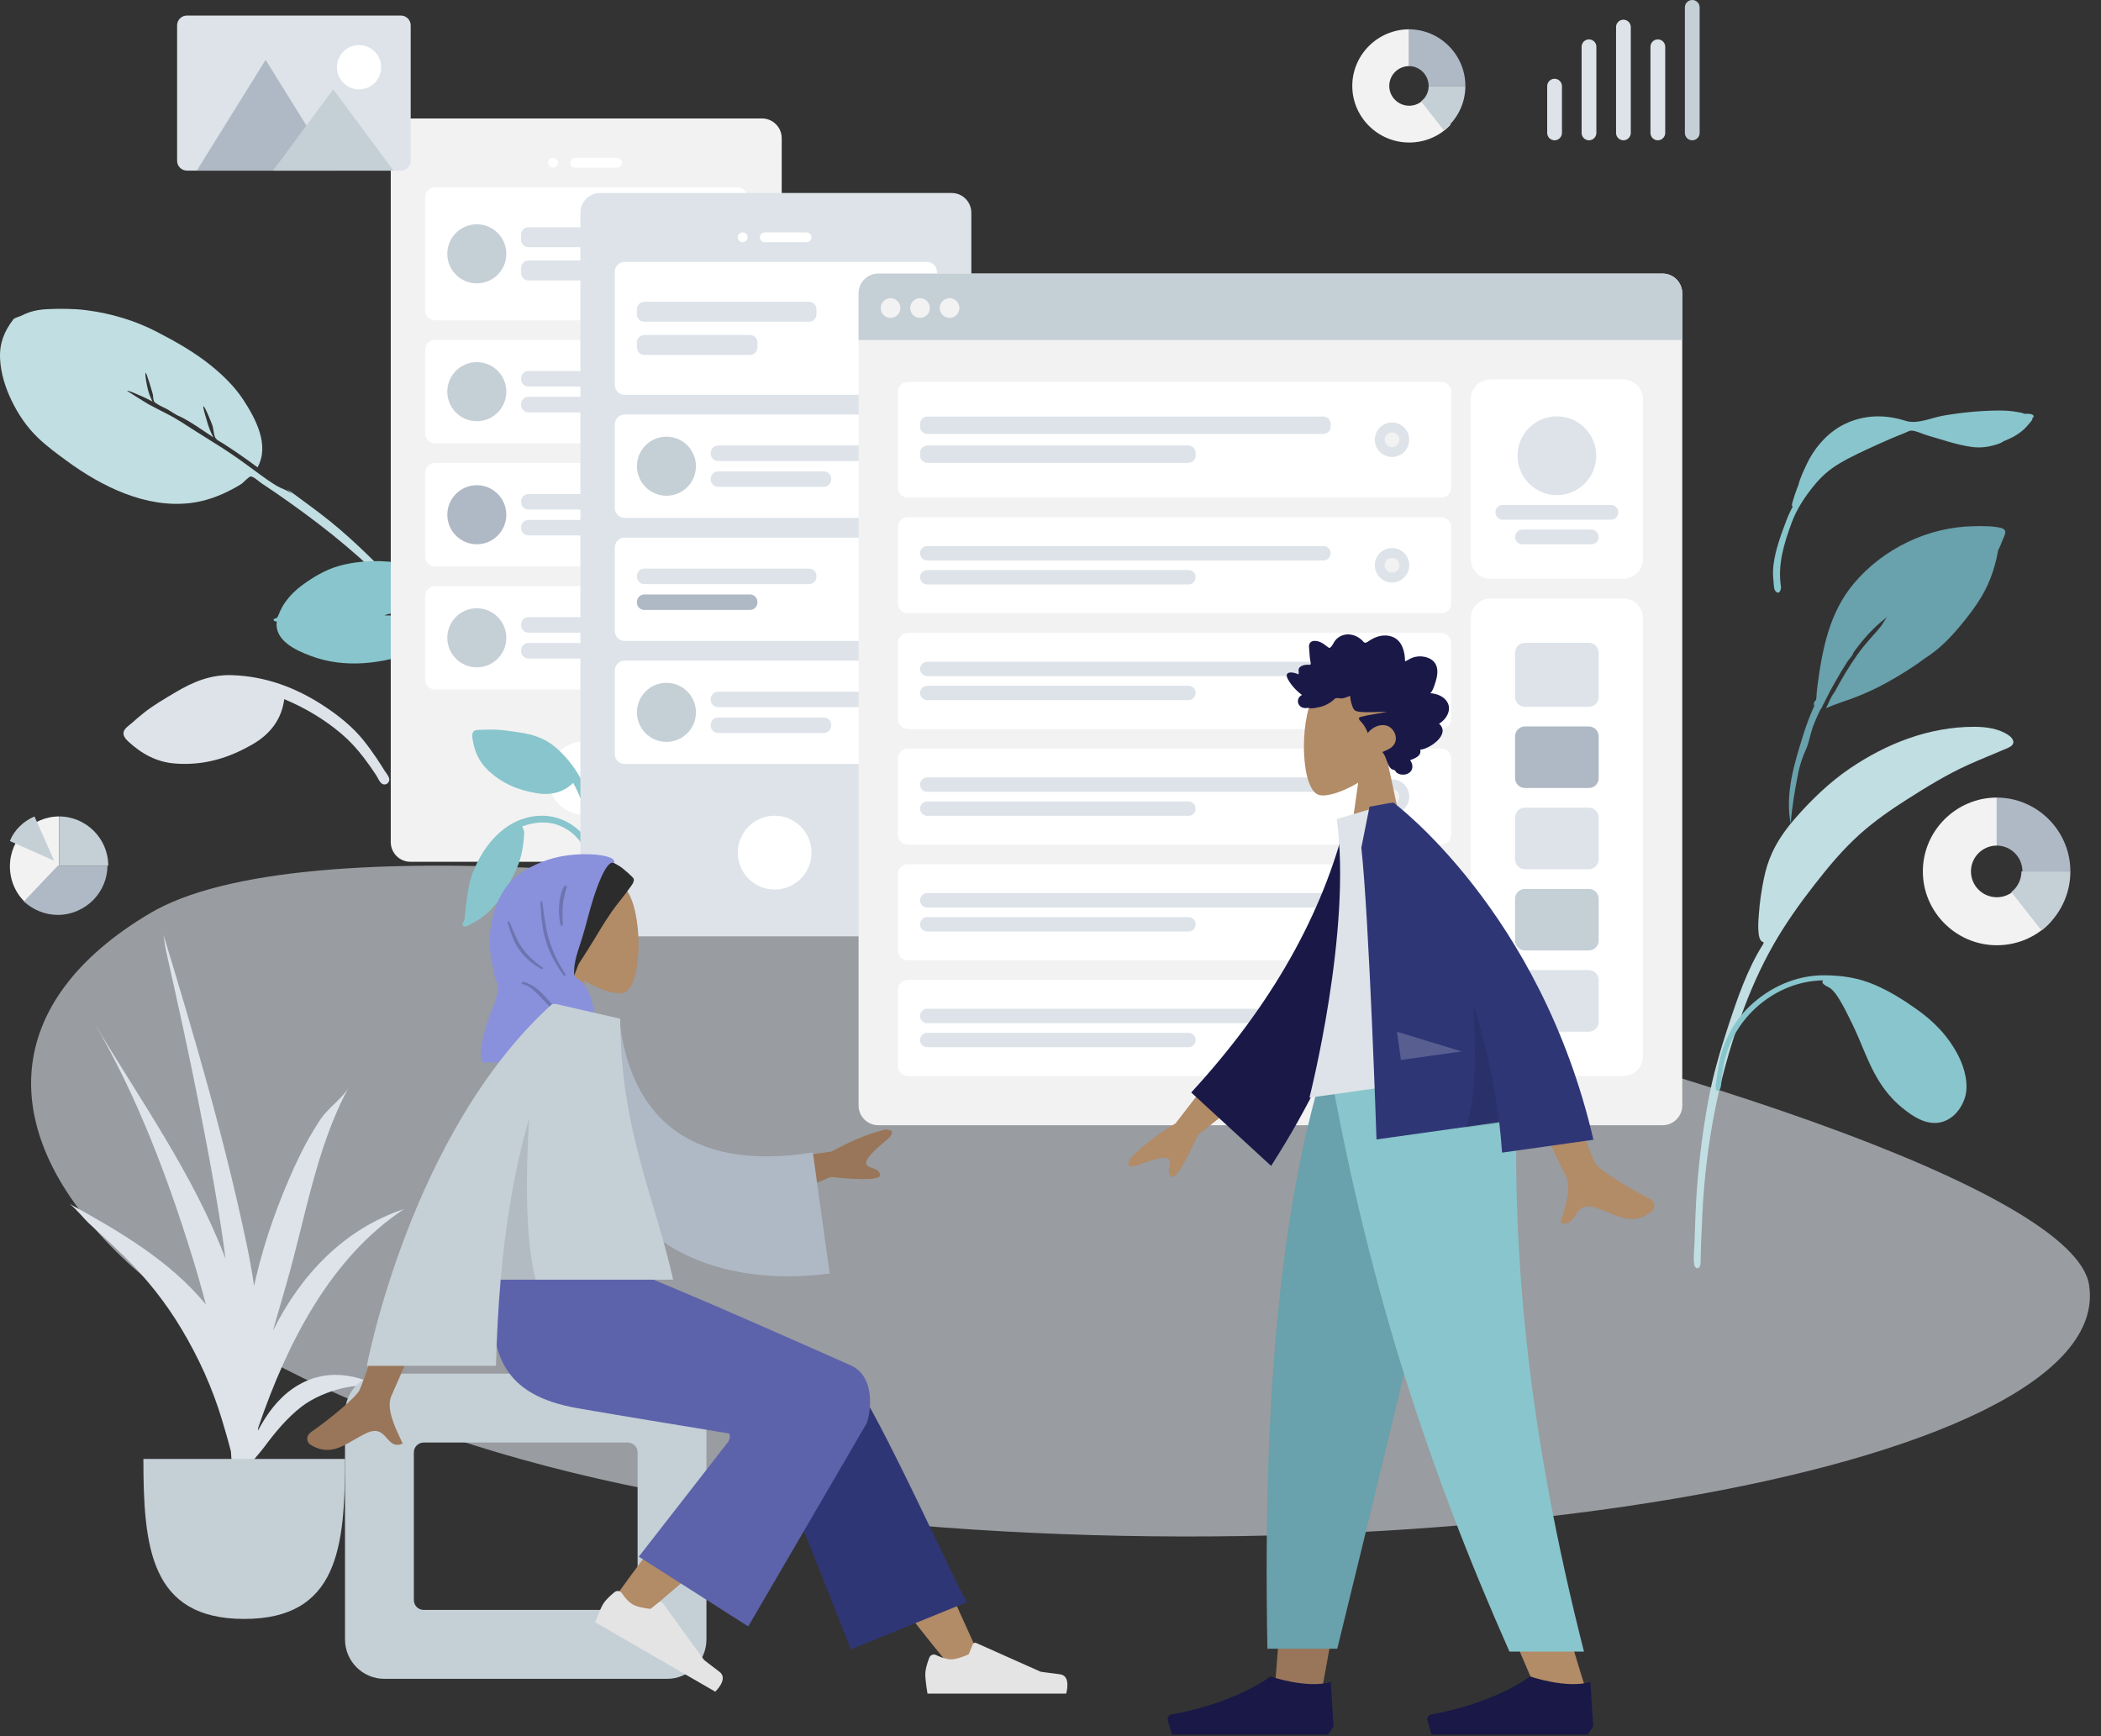 <?xml version="1.0" encoding="UTF-8" standalone="no"?><!DOCTYPE svg PUBLIC "-//W3C//DTD SVG 1.1//EN" "http://www.w3.org/Graphics/SVG/1.1/DTD/svg11.dtd"><svg width="100%" height="100%" viewBox="0 0 173 143" version="1.1" xmlns="http://www.w3.org/2000/svg" xmlns:xlink="http://www.w3.org/1999/xlink" xml:space="preserve" xmlns:serif="http://www.serif.com/" style="fill-rule:evenodd;clip-rule:evenodd;stroke-linejoin:round;stroke-miterlimit:2;"><rect x="0" y="0" width="173" height="143" fill="#333333" stroke="none"/><g><g><path d="M166.688,34.079c-0.108,-0.079 -0.364,-0.107 -0.483,-0.13c-0.495,-0.098 -1.006,-0.141 -1.511,-0.141c-1.557,0.003 -3.14,0.156 -4.672,0.421c-0.972,0.168 -2.148,0.734 -3.116,0.427c-1.685,-0.536 -3.388,-0.51 -4.987,0.255c-1.462,0.699 -2.572,2.027 -3.219,3.462c-0.098,0.216 -0.495,1.014 -0.607,1.551c-0.048,0.11 -0.094,0.22 -0.135,0.333c-0.118,0.318 -0.224,0.643 -0.322,0.968c-0.042,0.139 -0.148,0.445 -0.023,0.504c-0.2,0.37 -0.378,0.752 -0.525,1.146c-0.431,1.145 -0.901,2.402 -1.052,3.616c-0.056,0.45 -0.058,0.902 -0.006,1.352c0.025,0.223 0.015,0.671 0.165,0.84c0.32,0.359 0.485,-0.144 0.449,-0.383c-0.276,-1.826 0.256,-3.54 0.886,-5.256c0.408,-1.11 1.078,-2.125 1.828,-3.045c0.607,-0.744 1.259,-1.33 2.091,-1.823c1.018,-0.604 2.106,-1.091 3.184,-1.581c0.709,-0.322 1.419,-0.635 2.148,-0.912c0.162,-0.062 0.417,-0.22 0.597,-0.221c0.38,-0.001 0.919,0.28 1.286,0.384c1.207,0.344 2.43,0.784 3.678,0.959c0.801,0.113 1.551,-0.014 2.299,-0.281c0.077,-0.027 0.205,-0.097 0.362,-0.197c0.556,-0.214 1.082,-0.484 1.539,-0.872c0.264,-0.224 0.503,-0.514 0.722,-0.779c0.065,-0.079 0.094,-0.17 0.095,-0.256c0.049,-0.026 0.082,-0.056 0.09,-0.091c0.054,-0.261 -0.443,-0.266 -0.761,-0.25" style="fill:#89c5cc;"/><path d="M11.777,58.761c-0.305,0.248 -0.605,0.501 -0.897,0.764c-0.223,0.201 -0.618,0.441 -0.698,0.745c-0.083,0.316 0.18,0.612 0.387,0.803c1.097,1.01 2.332,1.693 3.852,1.807c2.34,0.175 4.376,-0.423 6.406,-1.601c1.426,-0.827 2.371,-2.05 2.577,-3.701c1.699,0.706 3.341,1.68 4.737,2.876c0.689,0.59 1.282,1.243 1.831,1.968c0.351,0.464 0.691,0.936 1.007,1.425c0.137,0.213 0.276,0.59 0.503,0.713c0.265,0.144 0.587,-0.082 0.574,-0.378c-0.011,-0.246 -0.277,-0.532 -0.401,-0.733c-0.206,-0.334 -0.416,-0.666 -0.636,-0.991c-0.357,-0.527 -0.726,-1.045 -1.128,-1.538c-0.903,-1.107 -2.053,-2.021 -3.245,-2.8c-2.287,-1.496 -4.796,-2.438 -7.578,-2.518c-1.711,-0.049 -3.15,0.536 -4.613,1.41c-0.911,0.544 -1.851,1.079 -2.678,1.749" style="fill:#dde3e9;"/><path d="M32.813,48.257c-1.783,-1.838 -3.572,-3.653 -5.564,-5.272c-1.173,-0.954 -2.411,-1.821 -3.622,-2.725c0.14,0.122 0.277,0.249 0.411,0.378c-0.379,-0.257 -0.874,-0.403 -1.275,-0.64c-0.447,-0.266 -0.874,-0.569 -1.294,-0.875c-0.818,-0.597 -1.624,-1.206 -2.466,-1.772c-0.937,-0.631 -1.909,-1.213 -2.862,-1.82c-0.809,-0.515 -1.628,-1.079 -2.494,-1.5c-0.471,-0.229 -0.944,-0.501 -1.418,-0.74c-0.159,-0.08 -1.767,-1.097 -1.763,-1.1c0.089,-0.068 0.898,0.313 1.023,0.365c0.366,0.149 0.716,0.328 1.067,0.506c-0.193,-0.381 -0.345,-0.781 -0.428,-1.203c-0.026,-0.13 -0.232,-1.077 -0.127,-1.156c0.053,-0.04 0.566,1.654 0.592,1.817c0.022,0.133 0.019,0.323 0.062,0.448c0.07,0.203 0.066,0.142 0.22,0.256c0.282,0.209 0.657,0.339 0.962,0.514c0.164,0.092 0.674,0.457 0.981,0.561c0.929,0.451 1.87,1.146 2.753,1.723c-0.232,-0.436 -0.408,-0.891 -0.537,-1.369c-0.03,-0.113 -0.36,-1.13 -0.28,-1.191c0.09,-0.068 0.718,1.486 0.756,1.633c0.069,0.273 0.083,0.577 0.17,0.843c0.095,0.291 0.391,0.395 0.659,0.565c0.983,0.625 1.933,1.29 2.866,1.985c1.019,-1.814 -0.155,-4.005 -1.146,-5.527c-0.713,-1.097 -1.674,-2.038 -2.689,-2.859c-1.354,-1.096 -2.903,-1.972 -4.45,-2.772c-1.803,-0.933 -3.751,-1.512 -5.777,-1.779c-1.059,-0.139 -2.143,-0.136 -3.213,-0.091c-0.523,0.022 -1.025,0.091 -1.526,0.262c-0.226,0.077 -0.444,0.174 -0.656,0.283c-0.162,0.082 -0.553,0.17 -0.646,0.293c-0.765,0.996 -1.156,1.989 -1.096,3.242c0.056,1.185 0.43,2.371 0.938,3.429c0.565,1.177 1.292,2.246 2.243,3.143c0.725,0.684 1.536,1.279 2.341,1.867c2.865,2.091 6.498,3.909 10.208,3.442c1.201,-0.151 2.344,-0.572 3.411,-1.143c0.252,-0.135 0.502,-0.271 0.74,-0.43c0.16,-0.108 0.588,-0.591 0.749,-0.608c0.22,-0.024 0.696,0.425 0.903,0.562c1.574,1.04 3.107,2.137 4.607,3.278c1.596,1.214 3.115,2.51 4.588,3.867c0.627,0.578 1.249,1.156 1.858,1.753c0.142,0.139 0.488,0.65 0.745,0.673c0.162,0.015 0.272,-0.124 0.249,-0.274c-0.041,-0.262 -0.591,-0.653 -0.773,-0.842" style="fill:#c1dee2;"/><path d="M164.71,43.462c-0.691,-0.151 -1.454,-0.139 -2.157,-0.127c-3.772,0.051 -7.477,1.84 -9.888,4.697c-2.053,2.432 -2.617,5.457 -3.022,8.514c-0.041,0.303 -0.058,0.605 -0.081,0.909c-0.004,0.066 -0.012,0.124 -0.019,0.179c-0.16,0.142 -0.244,0.309 -0.149,0.492c-0.351,0.769 -0.649,1.558 -0.904,2.372c-0.75,2.396 -1.514,4.838 -1.043,7.357c0.11,-1.386 0.341,-2.804 0.617,-4.168c0.016,-0.078 0.033,-0.156 0.051,-0.233c0.002,-0.008 0.004,-0.016 0.005,-0.024c0.098,-0.418 0.225,-0.823 0.38,-1.222c0.002,-0.004 0.003,-0.008 0.005,-0.013c0.02,-0.052 0.042,-0.104 0.063,-0.157c0.045,-0.108 0.09,-0.216 0.139,-0.323c0.016,-0.036 0.032,-0.073 0.047,-0.11c0.225,-0.553 0.32,-1.176 0.522,-1.747c0.048,-0.13 0.098,-0.26 0.151,-0.389c0.003,-0.007 0.006,-0.015 0.01,-0.022c0.142,-0.347 0.3,-0.689 0.467,-1.028c0.091,-0.069 0.139,-0.238 0.218,-0.392c0.016,-0.03 0.142,-0.232 0.18,-0.349c0.098,-0.19 0.196,-0.381 0.295,-0.571l-0.009,0.004c0.099,-0.183 0.199,-0.364 0.297,-0.545c0.022,-0.04 0.044,-0.08 0.066,-0.12c0.035,-0.063 0.07,-0.127 0.106,-0.19c0.33,-0.592 0.681,-1.172 1.044,-1.745c0.13,-0.205 0.441,-0.498 0.5,-0.728c0.002,-0.008 0.003,-0.016 0.004,-0.024c0.79,-1.111 1.699,-2.135 2.789,-2.946c-0.132,0.143 -0.412,0.626 -0.486,0.722c-0.227,0.294 -0.473,0.567 -0.72,0.843c-0.442,0.495 -0.874,1.006 -1.257,1.546c-0.702,0.988 -1.307,2.028 -1.88,3.089c-0.005,0.006 -0.011,0.012 -0.016,0.018c-0.288,0.355 -0.469,0.891 -0.676,1.297c0.82,-0.379 1.725,-0.627 2.566,-0.964c0.839,-0.336 1.654,-0.711 2.442,-1.151c1.046,-0.584 2.132,-1.244 3.121,-1.991c1.133,-0.704 2.085,-1.672 2.926,-2.689c0.995,-1.203 1.906,-2.416 2.47,-3.876c0.277,-0.718 0.494,-1.466 0.624,-2.223c0.005,-0.033 0.012,-0.069 0.02,-0.106c0.132,-0.262 0.25,-0.529 0.35,-0.803c0.157,-0.433 0.529,-0.911 -0.168,-1.063" style="fill:#69a1ac;"/><path d="M22.79,51.172c-0.18,0.058 -0.396,-0.17 -0.163,-0.226c0.188,-0.045 0.179,-0.056 0.264,-0.208c0.068,-0.123 0.111,-0.273 0.171,-0.403c0.128,-0.274 0.273,-0.536 0.451,-0.781c0.381,-0.526 0.846,-0.979 1.367,-1.361c0.909,-0.666 1.929,-1.275 3.011,-1.581c1.72,-0.486 3.677,-0.517 5.4,-0.179c1.066,0.209 2.041,0.572 2.75,1.432c0.354,0.43 0.632,0.933 0.753,1.488c0.032,0.144 0.026,0.306 0.066,0.448c0.061,0.218 0.034,0.16 0.289,0.202c0.278,0.046 0.556,0.094 0.834,0.142c0.728,0.126 1.46,0.26 2.169,0.464c0.234,0.067 0.462,0.15 0.685,0.245c0.168,0.073 0.84,0.299 0.922,0.519c0.135,0.365 -0.32,0.199 -0.461,0.12c-0.124,-0.07 -0.251,-0.135 -0.38,-0.195c-0.325,-0.15 -0.664,-0.267 -1.01,-0.359c-0.374,-0.101 -0.756,-0.175 -1.136,-0.25c-0.355,-0.07 -0.711,-0.134 -1.067,-0.194c-0.198,-0.034 -0.396,-0.067 -0.594,-0.099c-0.068,-0.012 -0.187,-0.07 -0.178,0.018c-0.417,-0.081 -0.867,-0.069 -1.292,-0.091c-0.52,-0.027 -1.041,-0.05 -1.563,-0.033c-0.376,0.011 -0.752,0.036 -1.127,0.087c-0.218,0.029 -0.434,0.073 -0.648,0.127c-0.118,0.03 -0.583,0.094 -0.647,0.197c0.028,-0.044 0.541,-0.001 0.606,-0.004c0.261,-0.01 0.52,-0.035 0.78,-0.065c0.483,-0.054 0.966,-0.082 1.45,-0.078c-0.002,0.085 -0.332,0.237 -0.413,0.293c-0.181,0.127 -0.355,0.265 -0.516,0.416c-0.285,0.267 -0.627,0.597 -0.824,0.913c0.058,-0.093 0.345,-0.214 0.447,-0.285c0.163,-0.114 0.322,-0.236 0.473,-0.366c0.14,-0.12 0.27,-0.249 0.398,-0.382c0.128,-0.132 0.301,-0.408 0.469,-0.496c0.011,-0.005 0.084,0.053 0.125,0.033c0.042,-0.02 0.095,-0.119 0.105,-0.123c0.157,-0.061 0.454,0.015 0.619,0.022c0.426,0.02 0.852,0.046 1.279,0.069c0.132,0.007 0.244,-0.023 0.294,0.075c0.053,0.104 -0.044,0.377 -0.072,0.491c-0.103,0.42 -0.285,0.798 -0.573,1.124c-0.538,0.611 -1.202,1.018 -1.951,1.29c-2.872,1.043 -5.927,1.461 -8.798,0.376c-1.189,-0.449 -2.979,-1.252 -2.764,-2.832" style="fill:#89c5cc;"/><path d="M172.013,105.797c2.472,15.422 -57.458,25.481 -109.04,18.461c-51.583,-7.02 -75.247,-34.435 -50.632,-49.042c24.614,-14.608 157.201,15.158 159.672,30.581l0,0Z" style="fill:#dde3e9;fill-opacity:0.6;"/><g><path d="M33.796,9.756l28.951,0c0.894,0 1.62,0.727 1.62,1.622l0,57.973c0,0.895 -0.726,1.621 -1.62,1.621l-28.951,0c-0.894,0 -1.62,-0.726 -1.62,-1.621l0,-57.973c0,-0.895 0.726,-1.622 1.62,-1.622Z" style="fill:#f2f2f2;"/><ellipse cx="48.17" cy="64.08" rx="3.037" ry="3.04" style="fill:#fff;"/><g><ellipse cx="45.539" cy="13.404" rx="0.405" ry="0.406" style="fill:#fff;"/><path d="M47.36,12.999l3.442,0c0.224,0 0.405,0.182 0.405,0.406c0,0.223 -0.181,0.405 -0.405,0.405l-3.442,0c-0.223,0 -0.404,-0.182 -0.404,-0.405c0,-0.224 0.181,-0.406 0.404,-0.406Z" style="fill:#fff;"/></g><g><g><path d="M35.82,15.432l24.903,0c0.447,0 0.81,0.363 0.81,0.81l0,9.325c0,0.447 -0.363,0.811 -0.81,0.811l-24.903,0c-0.447,0 -0.809,-0.364 -0.809,-0.811l0,-9.325c0,-0.447 0.362,-0.81 0.809,-0.81Z" style="fill:#fff;"/><g><path d="M43.514,18.715l13.564,0c0.336,0 0.608,0.273 0.608,0.609l0,0.425c0,0.336 -0.272,0.608 -0.608,0.608l-13.564,0c-0.335,0 -0.608,-0.272 -0.608,-0.608l0,-0.425c0,-0.336 0.273,-0.609 0.608,-0.609Z" style="fill:#dde3e9;"/><path d="M43.514,21.452l8.705,0c0.336,0 0.608,0.272 0.608,0.608l0,0.426c0,0.335 -0.272,0.608 -0.608,0.608l-8.705,0c-0.335,0 -0.608,-0.273 -0.608,-0.608l0,-0.426c0,-0.336 0.273,-0.608 0.608,-0.608Z" style="fill:#dde3e9;"/></g><ellipse cx="39.262" cy="20.904" rx="2.429" ry="2.432" style="fill:#c5cfd6;"/></g><g><path d="M35.82,27.999l24.903,0c0.447,0 0.81,0.364 0.81,0.811l0,6.892c0,0.447 -0.363,0.811 -0.81,0.811l-24.903,0c-0.447,0 -0.809,-0.364 -0.809,-0.811l0,-6.892c0,-0.447 0.362,-0.811 0.809,-0.811Z" style="fill:#fff;"/><g><path d="M43.514,30.553l13.564,0c0.336,0 0.608,0.273 0.608,0.608l0,0.061c0,0.336 -0.272,0.608 -0.608,0.608l-13.564,0c-0.335,0 -0.608,-0.272 -0.608,-0.608l0,-0.061c0,-0.335 0.273,-0.608 0.608,-0.608l0,0Z" style="fill:#dde3e9;"/><path d="M43.514,32.682l8.705,0c0.336,0 0.608,0.272 0.608,0.608l0,0.061c0,0.335 -0.272,0.608 -0.608,0.608l-8.705,0c-0.335,0 -0.608,-0.273 -0.608,-0.608l0,-0.061c0,-0.336 0.273,-0.608 0.608,-0.608l0,0Z" style="fill:#dde3e9;"/></g><ellipse cx="39.262" cy="32.256" rx="2.429" ry="2.432" style="fill:#c5cfd6;"/></g><g><path d="M35.82,38.134l24.903,0c0.447,0 0.81,0.364 0.81,0.811l0,6.892c0,0.448 -0.363,0.811 -0.81,0.811l-24.903,0c-0.447,0 -0.809,-0.363 -0.809,-0.811l0,-6.892c0,-0.447 0.362,-0.811 0.809,-0.811l0,0Z" style="fill:#fff;"/><g><path d="M43.514,40.688l13.564,0c0.336,0 0.608,0.273 0.608,0.609l0,0.06c0,0.336 -0.272,0.608 -0.608,0.608l-13.564,0c-0.335,0 -0.608,-0.272 -0.608,-0.608l0,-0.06c0,-0.336 0.273,-0.609 0.608,-0.609Z" style="fill:#dde3e9;"/><path d="M43.514,42.817l8.705,0c0.336,0 0.608,0.272 0.608,0.608l0,0.061c0,0.335 -0.272,0.608 -0.608,0.608l-8.705,0c-0.335,0 -0.608,-0.273 -0.608,-0.608l0,-0.061c0,-0.336 0.273,-0.608 0.608,-0.608l0,0Z" style="fill:#dde3e9;"/></g><ellipse cx="39.262" cy="42.391" rx="2.429" ry="2.432" style="fill:#afb9c5;"/></g><g><path d="M35.82,48.269l24.903,0c0.447,0 0.81,0.364 0.81,0.811l0,6.892c0,0.448 -0.363,0.811 -0.81,0.811l-24.903,0c-0.447,0 -0.809,-0.363 -0.809,-0.811l0,-6.892c0,-0.447 0.362,-0.811 0.809,-0.811Z" style="fill:#fff;"/><g><path d="M43.514,50.824l13.564,0c0.336,0 0.608,0.272 0.608,0.608l0,0.06c0,0.336 -0.272,0.609 -0.608,0.609l-13.564,0c-0.335,0 -0.608,-0.273 -0.608,-0.609l0,-0.06c0,-0.336 0.273,-0.608 0.608,-0.608Z" style="fill:#dde3e9;"/><path d="M43.514,52.952l8.705,0c0.336,0 0.608,0.272 0.608,0.608l0,0.061c0,0.335 -0.272,0.608 -0.608,0.608l-8.705,0c-0.335,0 -0.608,-0.273 -0.608,-0.608l0,-0.061c0,-0.336 0.273,-0.608 0.608,-0.608Z" style="fill:#dde3e9;"/></g><ellipse cx="39.262" cy="52.526" rx="2.429" ry="2.432" style="fill:#c5cfd6;"/></g></g></g><g><g><path d="M40.53,60.083c-0.268,0 -0.535,0.006 -0.803,0.02c-0.204,0.011 -0.516,-0.032 -0.689,0.096c-0.18,0.132 -0.167,0.403 -0.139,0.594c0.148,1.012 0.51,1.909 1.267,2.626c1.165,1.104 2.501,1.665 4.082,1.914c1.111,0.176 2.136,-0.068 2.954,-0.858c0.597,1.11 1.05,2.338 1.278,3.578c0.112,0.611 0.146,1.216 0.126,1.839c-0.012,0.399 -0.034,0.797 -0.077,1.194c-0.018,0.172 -0.106,0.434 -0.039,0.597c0.079,0.191 0.346,0.21 0.466,0.046c0.1,-0.135 0.082,-0.402 0.102,-0.563c0.034,-0.267 0.066,-0.535 0.088,-0.803c0.037,-0.434 0.064,-0.87 0.062,-1.306c-0.005,-0.98 -0.222,-1.964 -0.52,-2.894c-0.571,-1.784 -1.497,-3.37 -2.938,-4.614c-0.886,-0.765 -1.9,-1.075 -3.05,-1.241c-0.716,-0.103 -1.444,-0.225 -2.17,-0.225" style="fill:#89c5cc;"/><path d="M44.667,67.178c-2.895,0 -4.845,2.336 -5.767,4.764c-0.347,0.915 -0.429,1.92 -0.563,2.881c-0.043,0.308 -0.027,0.778 -0.152,1.053c-0.045,0.099 -0.149,0.135 -0.099,0.271c0.03,0.082 0.089,0.133 0.178,0.149c0.182,0.033 0.439,-0.165 0.595,-0.243c1.295,-0.651 2.146,-1.656 2.84,-2.886c0.43,-0.763 0.867,-1.554 1.122,-2.391c0.157,-0.511 0.247,-1.05 0.301,-1.58c0.021,-0.209 0.041,-0.423 0.04,-0.633c-0.001,-0.209 -0.098,-0.319 -0.168,-0.5c0.966,-0.366 2.056,-0.466 3.035,-0.087c0.905,0.351 1.657,1.029 2.078,1.881c0.109,0.221 0.193,0.455 0.255,0.693c0.04,0.156 0.042,0.359 0.116,0.5c0.181,0.342 0.561,0.113 0.525,-0.205c-0.102,-0.888 -0.609,-1.78 -1.258,-2.398c-0.818,-0.778 -1.927,-1.269 -3.078,-1.269" style="fill:#89c5cc;"/></g><path d="M49.41,15.894l28.952,0c0.894,0 1.619,0.727 1.619,1.622l0,57.973c0,0.895 -0.725,1.621 -1.619,1.621l-28.952,0c-0.894,0 -1.619,-0.726 -1.619,-1.621l0,-57.973c0,-0.895 0.725,-1.622 1.619,-1.622l0,0Z" style="fill:#dde3e9;"/><ellipse cx="63.785" cy="70.218" rx="3.037" ry="3.04" style="fill:#fff;"/><g><ellipse cx="61.153" cy="19.543" rx="0.405" ry="0.406" style="fill:#fff;"/><path d="M62.975,19.138l3.442,0c0.223,0 0.405,0.181 0.405,0.405c0,0.224 -0.182,0.405 -0.405,0.405l-3.442,0c-0.224,0 -0.405,-0.181 -0.405,-0.405c0,-0.224 0.181,-0.405 0.405,-0.405Z" style="fill:#fff;"/></g><g><g><path d="M51.435,21.57l24.902,0c0.447,0 0.81,0.363 0.81,0.811l0,9.324c0,0.448 -0.363,0.811 -0.81,0.811l-24.902,0c-0.447,0 -0.81,-0.363 -0.81,-0.811l0,-9.324c0,-0.448 0.363,-0.811 0.81,-0.811Z" style="fill:#fff;"/><g><path d="M53.054,24.854l13.565,0c0.335,0 0.608,0.272 0.608,0.608l0,0.426c0,0.335 -0.273,0.608 -0.608,0.608l-13.565,0c-0.335,0 -0.607,-0.273 -0.607,-0.608l0,-0.426c0,-0.336 0.272,-0.608 0.607,-0.608l0,0Z" style="fill:#dde3e9;"/><path d="M53.054,27.59l8.706,0c0.335,0 0.608,0.273 0.608,0.608l0,0.426c0,0.336 -0.273,0.608 -0.608,0.608l-8.706,0c-0.335,0 -0.607,-0.272 -0.607,-0.608l0,-0.426c0,-0.335 0.272,-0.608 0.607,-0.608l0,0Z" style="fill:#dde3e9;"/></g><g><ellipse cx="74.312" cy="27.043" rx="1.417" ry="1.419" style="fill:#dde3e9;"/><ellipse cx="74.312" cy="27.043" rx="0.608" ry="0.608" style="fill:#f2f2f2;"/></g></g><g><path d="M51.435,34.138l24.902,0c0.447,0 0.81,0.363 0.81,0.81l0,6.892c0,0.448 -0.363,0.811 -0.81,0.811l-24.902,0c-0.447,0 -0.81,-0.363 -0.81,-0.811l0,-6.892c0,-0.447 0.363,-0.81 0.81,-0.81l0,0Z" style="fill:#fff;"/><g><path d="M59.128,36.692l13.565,0c0.335,0 0.607,0.272 0.607,0.608l0,0.06c0,0.336 -0.272,0.609 -0.607,0.609l-13.565,0c-0.335,0 -0.607,-0.273 -0.607,-0.609l0,-0.06c0,-0.336 0.272,-0.608 0.607,-0.608Z" style="fill:#dde3e9;"/><path d="M59.128,38.82l8.706,0c0.335,0 0.607,0.272 0.607,0.608l0,0.061c0,0.335 -0.272,0.608 -0.607,0.608l-8.706,0c-0.335,0 -0.607,-0.273 -0.607,-0.608l0,-0.061c0,-0.336 0.272,-0.608 0.607,-0.608l0,0Z" style="fill:#dde3e9;"/></g><ellipse cx="54.877" cy="38.394" rx="2.429" ry="2.432" style="fill:#c5cfd6;"/></g><g><path d="M51.435,44.273l24.902,0c0.447,0 0.81,0.363 0.81,0.81l0,6.892c0,0.448 -0.363,0.811 -0.81,0.811l-24.902,0c-0.447,0 -0.81,-0.363 -0.81,-0.811l0,-6.892c0,-0.447 0.363,-0.81 0.81,-0.81Z" style="fill:#fff;"/><g><path d="M53.054,46.827l13.565,0c0.335,0 0.608,0.272 0.608,0.608l0,0.061c0,0.335 -0.273,0.608 -0.608,0.608l-13.565,0c-0.335,0 -0.607,-0.273 -0.607,-0.608l0,-0.061c0,-0.336 0.272,-0.608 0.607,-0.608Z" style="fill:#dde3e9;"/><path d="M53.054,48.955l8.706,0c0.335,0 0.608,0.273 0.608,0.608l0,0.061c0,0.336 -0.273,0.608 -0.608,0.608l-8.706,0c-0.335,0 -0.607,-0.272 -0.607,-0.608l0,-0.061c0,-0.335 0.272,-0.608 0.607,-0.608Z" style="fill:#afb9c5;"/></g><g><ellipse cx="74.312" cy="48.529" rx="1.417" ry="1.419" style="fill:#dde3e9;"/><ellipse cx="74.312" cy="48.529" rx="0.608" ry="0.608" style="fill:#f2f2f2;"/></g></g><g><path d="M51.435,54.408l24.902,0c0.447,0 0.81,0.363 0.81,0.811l0,6.891c0,0.448 -0.363,0.811 -0.81,0.811l-24.902,0c-0.447,0 -0.81,-0.363 -0.81,-0.811l0,-6.891c0,-0.448 0.363,-0.811 0.81,-0.811Z" style="fill:#fff;"/><g><path d="M59.128,56.962l13.565,0c0.335,0 0.607,0.272 0.607,0.608l0,0.061c0,0.335 -0.272,0.608 -0.607,0.608l-13.565,0c-0.335,0 -0.607,-0.273 -0.607,-0.608l0,-0.061c0,-0.336 0.272,-0.608 0.607,-0.608l0,0Z" style="fill:#dde3e9;"/><path d="M59.128,59.09l8.706,0c0.335,0 0.607,0.273 0.607,0.608l0,0.061c0,0.336 -0.272,0.608 -0.607,0.608l-8.706,0c-0.335,0 -0.607,-0.272 -0.607,-0.608l0,-0.061c0,-0.335 0.272,-0.608 0.607,-0.608l0,0Z" style="fill:#dde3e9;"/></g><ellipse cx="54.877" cy="58.665" rx="2.429" ry="2.432" style="fill:#c5cfd6;"/></g></g></g><g><path d="M72.318,22.531l64.584,0c0.894,0 1.619,0.727 1.619,1.622l0,66.892c0,0.895 -0.725,1.621 -1.619,1.621l-64.584,0c-0.894,0 -1.62,-0.726 -1.62,-1.621l0,-66.892c0,-0.895 0.726,-1.622 1.62,-1.622Z" style="fill:#f2f2f2;"/><path d="M122.73,31.247l10.932,0c0.894,0 1.62,0.727 1.62,1.622l0,13.176c0,0.895 -0.726,1.621 -1.62,1.621l-10.932,0c-0.894,0 -1.62,-0.726 -1.62,-1.621l0,-13.176c0,-0.895 0.726,-1.622 1.62,-1.622Z" style="fill:#fff;"/><g><ellipse cx="128.196" cy="37.531" rx="3.239" ry="3.243" style="fill:#dde3e9;"/><path d="M123.742,41.585l8.908,0c0.335,0 0.607,0.273 0.607,0.608c0,0.336 -0.272,0.608 -0.607,0.608l-8.908,0c-0.335,0 -0.607,-0.272 -0.607,-0.608c0,-0.335 0.272,-0.608 0.607,-0.608Z" style="fill:#dde3e9;"/><path d="M125.362,43.612l5.668,0c0.336,0 0.608,0.273 0.608,0.608c0,0.336 -0.272,0.608 -0.608,0.608l-5.668,0c-0.336,0 -0.608,-0.272 -0.608,-0.608c0,-0.335 0.272,-0.608 0.608,-0.608l0,0Z" style="fill:#dde3e9;"/></g><path d="M72.318,22.531l64.584,0c0.894,0 1.619,0.727 1.619,1.622l0,3.851l-67.823,0l0,-3.851c0,-0.895 0.726,-1.622 1.62,-1.622Z" style="fill:#c5cfd6;"/><g><ellipse cx="73.33" cy="25.369" rx="0.81" ry="0.811" style="fill:#f2f2f2;"/><ellipse cx="75.759" cy="25.369" rx="0.81" ry="0.811" style="fill:#f2f2f2;"/><ellipse cx="78.189" cy="25.369" rx="0.81" ry="0.811" style="fill:#f2f2f2;"/></g><g><path d="M122.73,49.288l10.932,0c0.894,0 1.62,0.726 1.62,1.621l0,36.081c0,0.895 -0.726,1.622 -1.62,1.622l-10.932,0c-0.894,0 -1.62,-0.727 -1.62,-1.622l0,-36.081c0,-0.895 0.726,-1.621 1.62,-1.621Z" style="fill:#fff;"/><g><path d="M125.564,52.936l5.264,0c0.447,0 0.81,0.364 0.81,0.811l0,3.649c0,0.447 -0.363,0.811 -0.81,0.811l-5.264,0c-0.447,0 -0.81,-0.364 -0.81,-0.811l0,-3.649c0,-0.447 0.363,-0.811 0.81,-0.811Z" style="fill:#dde3e9;"/><path d="M125.564,59.828l5.264,0c0.447,0 0.81,0.364 0.81,0.811l0,3.446c0,0.448 -0.363,0.811 -0.81,0.811l-5.264,0c-0.447,0 -0.81,-0.363 -0.81,-0.811l0,-3.446c0,-0.447 0.363,-0.811 0.81,-0.811Z" style="fill:#afb9c5;"/><path d="M125.564,66.517l5.264,0c0.447,0 0.81,0.364 0.81,0.811l0,3.446c0,0.448 -0.363,0.811 -0.81,0.811l-5.264,0c-0.447,0 -0.81,-0.363 -0.81,-0.811l0,-3.446c0,-0.447 0.363,-0.811 0.81,-0.811Z" style="fill:#dde3e9;"/><path d="M125.564,79.896l5.264,0c0.447,0 0.81,0.363 0.81,0.811l0,3.446c0,0.447 -0.363,0.81 -0.81,0.81l-5.264,0c-0.447,0 -0.81,-0.363 -0.81,-0.81l0,-3.446c0,-0.448 0.363,-0.811 0.81,-0.811Z" style="fill:#dde3e9;"/><path d="M125.564,73.207l5.264,0c0.447,0 0.81,0.363 0.81,0.81l0,3.446c0,0.448 -0.363,0.811 -0.81,0.811l-5.264,0c-0.447,0 -0.81,-0.363 -0.81,-0.811l0,-3.446c0,-0.447 0.363,-0.81 0.81,-0.81Z" style="fill:#c5cfd6;"/></g></g><g><g><path d="M74.747,31.45l43.933,0c0.447,0 0.81,0.363 0.81,0.811l0,7.905c0,0.448 -0.363,0.811 -0.81,0.811l-43.933,0c-0.447,0 -0.81,-0.363 -0.81,-0.811l0,-7.905c0,-0.448 0.363,-0.811 0.81,-0.811Z" style="fill:#fff;"/><g><path d="M76.367,34.308l32.596,0c0.335,0 0.607,0.273 0.607,0.608l0,0.213c0,0.336 -0.272,0.608 -0.607,0.608l-32.596,0c-0.335,0 -0.608,-0.272 -0.608,-0.608l0,-0.213c0,-0.335 0.273,-0.608 0.608,-0.608Z" style="fill:#dde3e9;"/><path d="M76.367,36.69l21.48,0c0.335,0 0.607,0.272 0.607,0.608l0,0.213c0,0.335 -0.272,0.608 -0.607,0.608l-21.48,0c-0.335,0 -0.608,-0.273 -0.608,-0.608l0,-0.213c0,-0.336 0.273,-0.608 0.608,-0.608Z" style="fill:#dde3e9;"/></g><g><ellipse cx="114.622" cy="36.213" rx="1.417" ry="1.419" style="fill:#dde3e9;"/><ellipse cx="114.622" cy="36.213" rx="0.608" ry="0.608" style="fill:#f2f2f2;"/></g></g><g><path d="M74.747,42.599l43.933,0c0.447,0 0.81,0.363 0.81,0.81l0,6.284c0,0.448 -0.363,0.811 -0.81,0.811l-43.933,0c-0.447,0 -0.81,-0.363 -0.81,-0.811l0,-6.284c0,-0.447 0.363,-0.81 0.81,-0.81Z" style="fill:#fff;"/><g><path d="M76.352,44.97l32.626,0c0.327,0 0.592,0.266 0.592,0.593c0,0.327 -0.265,0.593 -0.592,0.593l-32.626,0c-0.327,0 -0.593,-0.266 -0.593,-0.593c0,-0.327 0.266,-0.593 0.593,-0.593Z" style="fill:#dde3e9;"/><path d="M76.352,46.947l21.51,0c0.327,0 0.592,0.265 0.592,0.592c0,0.328 -0.265,0.593 -0.592,0.593l-21.51,0c-0.327,0 -0.593,-0.265 -0.593,-0.593c0,-0.327 0.266,-0.592 0.593,-0.592Z" style="fill:#dde3e9;"/></g><g><ellipse cx="114.622" cy="46.551" rx="1.417" ry="1.419" style="fill:#dde3e9;"/><ellipse cx="114.622" cy="46.551" rx="0.608" ry="0.608" style="fill:#f2f2f2;"/></g></g><g><path d="M74.747,52.126l43.933,0c0.447,0 0.81,0.363 0.81,0.81l0,6.284c0,0.448 -0.363,0.811 -0.81,0.811l-43.933,0c-0.447,0 -0.81,-0.363 -0.81,-0.811l0,-6.284c0,-0.447 0.363,-0.81 0.81,-0.81Z" style="fill:#fff;"/><g><path d="M76.352,54.497l32.626,0c0.327,0 0.592,0.266 0.592,0.593c0,0.327 -0.265,0.593 -0.592,0.593l-32.626,0c-0.327,0 -0.593,-0.266 -0.593,-0.593c0,-0.327 0.266,-0.593 0.593,-0.593Z" style="fill:#dde3e9;"/><path d="M76.352,56.474l21.51,0c0.327,0 0.592,0.265 0.592,0.592c0,0.328 -0.265,0.593 -0.592,0.593l-21.51,0c-0.327,0 -0.593,-0.265 -0.593,-0.593c0,-0.327 0.266,-0.592 0.593,-0.592Z" style="fill:#dde3e9;"/></g><g><ellipse cx="114.622" cy="56.079" rx="1.417" ry="1.419" style="fill:#dde3e9;"/><ellipse cx="114.622" cy="56.079" rx="0.608" ry="0.608" style="fill:#afb9c5;"/></g></g><g><path d="M74.747,80.707l43.933,0c0.447,0 0.81,0.363 0.81,0.81l0,6.284c0,0.448 -0.363,0.811 -0.81,0.811l-43.933,0c-0.447,0 -0.81,-0.363 -0.81,-0.811l0,-6.284c0,-0.447 0.363,-0.81 0.81,-0.81Z" style="fill:#fff;"/><g><path d="M76.352,83.078l32.626,0c0.327,0 0.592,0.266 0.592,0.593c0,0.327 -0.265,0.593 -0.592,0.593l-32.626,0c-0.327,0 -0.593,-0.266 -0.593,-0.593c0,-0.327 0.266,-0.593 0.593,-0.593Z" style="fill:#dde3e9;"/><path d="M76.352,85.055l21.51,0c0.327,0 0.592,0.265 0.592,0.593c0,0.327 -0.265,0.592 -0.592,0.592l-21.51,0c-0.327,0 -0.593,-0.265 -0.593,-0.592c0,-0.328 0.266,-0.593 0.593,-0.593Z" style="fill:#dde3e9;"/></g><g><ellipse cx="114.622" cy="84.66" rx="1.417" ry="1.419" style="fill:#dde3e9;"/><ellipse cx="114.622" cy="84.66" rx="0.608" ry="0.608" style="fill:#f2f2f2;"/></g></g><g><path d="M74.747,71.18l43.933,0c0.447,0 0.81,0.363 0.81,0.81l0,6.284c0,0.448 -0.363,0.811 -0.81,0.811l-43.933,0c-0.447,0 -0.81,-0.363 -0.81,-0.811l0,-6.284c0,-0.447 0.363,-0.81 0.81,-0.81Z" style="fill:#fff;"/><g><path d="M76.352,73.551l32.626,0c0.327,0 0.592,0.266 0.592,0.593c0,0.327 -0.265,0.593 -0.592,0.593l-32.626,0c-0.327,0 -0.593,-0.266 -0.593,-0.593c0,-0.327 0.266,-0.593 0.593,-0.593Z" style="fill:#dde3e9;"/><path d="M76.352,75.528l21.51,0c0.327,0 0.592,0.265 0.592,0.593c0,0.327 -0.265,0.592 -0.592,0.592l-21.51,0c-0.327,0 -0.593,-0.265 -0.593,-0.592c0,-0.328 0.266,-0.593 0.593,-0.593Z" style="fill:#dde3e9;"/></g><g><ellipse cx="114.622" cy="75.132" rx="1.417" ry="1.419" style="fill:#dde3e9;"/><ellipse cx="114.622" cy="75.132" rx="0.608" ry="0.608" style="fill:#f2f2f2;"/></g></g><g><path d="M74.747,61.653l43.933,0c0.447,0 0.81,0.363 0.81,0.81l0,6.284c0,0.448 -0.363,0.811 -0.81,0.811l-43.933,0c-0.447,0 -0.81,-0.363 -0.81,-0.811l0,-6.284c0,-0.447 0.363,-0.81 0.81,-0.81Z" style="fill:#fff;"/><g><path d="M76.352,64.024l32.626,0c0.327,0 0.592,0.266 0.592,0.593c0,0.327 -0.265,0.593 -0.592,0.593l-32.626,0c-0.327,0 -0.593,-0.266 -0.593,-0.593c0,-0.327 0.266,-0.593 0.593,-0.593Z" style="fill:#dde3e9;"/><path d="M76.352,66.001l21.51,0c0.327,0 0.592,0.265 0.592,0.593c0,0.327 -0.265,0.592 -0.592,0.592l-21.51,0c-0.327,0 -0.593,-0.265 -0.593,-0.592c0,-0.328 0.266,-0.593 0.593,-0.593Z" style="fill:#dde3e9;"/></g><g><ellipse cx="114.622" cy="65.605" rx="1.417" ry="1.419" style="fill:#dde3e9;"/><ellipse cx="114.622" cy="65.605" rx="0.608" ry="0.608" style="fill:#f2f2f2;"/></g></g></g></g><path d="M165.377,60.539c-0.799,-0.542 -1.86,-0.684 -2.816,-0.684c-3.733,0 -7.241,1.386 -10.272,3.452c-1.661,1.132 -3.146,2.573 -4.458,4.074c-0.757,0.867 -1.432,1.804 -1.91,2.846c-0.322,0.704 -0.544,1.437 -0.694,2.193c-0.183,0.922 -0.328,1.862 -0.394,2.799c-0.025,0.369 -0.24,2.326 0.373,2.359c-0.003,0.049 -0.004,0.095 0,0.136c-1.331,2.082 -2.153,4.523 -2.915,6.837c-0.663,2.013 -1.254,4.044 -1.637,6.127c-0.505,2.743 -0.837,5.526 -0.995,8.308c-0.034,0.598 -0.057,1.196 -0.077,1.795c-0.017,0.511 -0.034,1.021 -0.051,1.532c-0.018,0.572 -0.119,1.231 -0.028,1.8c0.079,0.495 0.507,0.42 0.526,-0.073c0.023,-0.595 0.019,-1.192 0.045,-1.788c0.035,-0.79 0.071,-1.581 0.109,-2.372c0.269,-5.491 1.279,-10.902 3.141,-16.089c0.754,-2.1 1.618,-4.087 2.728,-6.029c0.976,-1.707 2.151,-3.36 3.351,-4.899c1.166,-1.496 2.379,-2.958 3.808,-4.225c1.16,-1.029 2.436,-1.925 3.747,-2.759c1.666,-1.059 3.329,-2.092 5.133,-2.905c0.938,-0.422 1.894,-0.8 2.839,-1.206c0.17,-0.073 0.352,-0.144 0.516,-0.228c0.545,-0.282 0.366,-0.706 -0.069,-1.001" style="fill:#c1dee2;"/><path d="M150.147,80.32c1.514,0 2.861,0.197 4.255,0.8c1.204,0.519 2.302,1.208 3.367,1.957c1.499,1.054 2.679,2.28 3.505,3.905c0.494,0.971 0.856,2.345 0.524,3.404c-0.39,1.247 -1.462,2.287 -2.874,2.067c-0.874,-0.136 -1.674,-0.714 -2.338,-1.259c-0.794,-0.652 -1.429,-1.435 -1.954,-2.305c-0.856,-1.42 -1.359,-3.025 -2.086,-4.508c-0.345,-0.704 -0.679,-1.413 -1.092,-2.082c-0.205,-0.331 -0.422,-0.659 -0.733,-0.906c-0.166,-0.131 -0.866,-0.359 -0.598,-0.655c-3.926,0.052 -7.404,3.07 -8.157,6.807c-0.071,0.348 -0.125,0.699 -0.183,1.05c-0.037,0.221 -0.022,1.037 -0.22,1.178c-0.435,0.312 -0.252,-0.635 -0.234,-0.772c0.049,-0.352 0.1,-0.704 0.154,-1.056c0.295,-1.912 1.145,-3.69 2.563,-5.054c1.622,-1.559 3.81,-2.571 6.101,-2.571" style="fill:#89c5cc;"/><g><path d="M7.745,84.218c3.78,6.348 8.181,12.495 10.824,19.435c-0.106,-0.818 -0.219,-1.635 -0.345,-2.451c-0.671,-4.326 -1.505,-8.621 -2.381,-12.91c-0.446,-2.183 -0.918,-4.359 -1.401,-6.535c-0.261,-1.168 -0.518,-2.338 -0.783,-3.505c-0.065,-0.283 -0.12,-0.777 -0.2,-1.277c2.568,8.439 5.046,16.886 6.858,25.528c0.237,1.135 0.44,2.267 0.606,3.397c0.056,-0.258 0.112,-0.515 0.173,-0.773c0.733,-3.082 1.833,-6.14 3.143,-9.022c0.626,-1.379 1.345,-2.727 2.191,-3.983c0.528,-0.783 1.773,-1.714 2.255,-2.516c-2.634,4.837 -3.585,10.888 -5.106,16.147c-0.371,1.283 -0.745,2.564 -1.111,3.848c2.294,-4.605 5.852,-8.389 10.8,-10.029c-5.989,3.962 -9.581,10.9 -12.002,17.996c-0.008,0.084 -0.017,0.168 -0.025,0.252c0.712,-1.353 1.609,-2.577 2.825,-3.435c2.603,-1.835 5.49,-1.3 8.015,0.274c-1.982,-1.261 -5.563,-0.113 -7.23,1.169c-1.193,0.917 -2.213,2.148 -3.099,3.349c-0.212,0.288 -0.502,0.624 -0.808,0.982c-0.429,2.788 -1.128,5.556 -2.117,8.302c0.163,-0.788 0.045,-2.049 0.09,-2.636c0.005,-0.064 0.009,-0.128 0.014,-0.191c-0.15,0.601 -0.296,1.196 -0.435,1.78c0.278,-1.116 0.429,-2.281 0.547,-3.458c0.03,-0.506 0.06,-1.012 0.091,-1.517c-0.01,-0.96 -0.049,-1.924 -0.116,-2.89c-0.237,-0.938 -0.502,-1.823 -0.721,-2.559c-0.789,-2.655 -1.946,-5.199 -3.37,-7.573c-1.299,-2.166 -2.854,-4.127 -4.649,-5.902c-0.968,-0.956 -1.981,-1.867 -2.98,-2.79c-0.361,-0.334 -1.006,-1.154 -1.565,-1.582c4.066,2.244 8.25,4.672 11.216,8.287c-0.348,-1.337 -0.725,-2.655 -1.125,-3.946c-2.026,-6.552 -4.585,-13.343 -8.079,-19.266Z" style="fill:#dde3e9;"/><path d="M11.807,120.15c0,7.277 0.576,13.176 8.301,13.176c7.725,0 8.301,-5.899 8.301,-13.176" style="fill:#c5cfd6;"/></g><g><path d="M128.006,6.486c0.335,0 0.608,0.273 0.608,0.609l0,3.851c0,0.336 -0.273,0.608 -0.608,0.608c-0.335,0 -0.607,-0.272 -0.607,-0.608l0,-3.851c0,-0.336 0.272,-0.609 0.607,-0.609l0,0Z" style="fill:#dde3e9;"/><path d="M130.841,3.243c0.335,0 0.607,0.273 0.607,0.608l0,7.095c0,0.336 -0.272,0.608 -0.607,0.608c-0.336,0 -0.608,-0.272 -0.608,-0.608l0,-7.095c0,-0.335 0.272,-0.608 0.608,-0.608Z" style="fill:#dde3e9;"/><path d="M133.675,1.622c0.335,0 0.607,0.272 0.607,0.608l0,8.716c0,0.336 -0.272,0.608 -0.607,0.608c-0.335,0 -0.607,-0.272 -0.607,-0.608l0,-8.716c0,-0.336 0.272,-0.608 0.607,-0.608Z" style="fill:#dde3e9;"/><path d="M136.509,3.243c0.336,0 0.608,0.273 0.608,0.608l0,7.095c0,0.336 -0.272,0.608 -0.608,0.608c-0.335,0 -0.607,-0.272 -0.607,-0.608l0,-7.095c0,-0.335 0.272,-0.608 0.607,-0.608l0,0Z" style="fill:#dde3e9;"/><path d="M139.344,0c0.335,0 0.607,0.272 0.607,0.608l0,10.338c0,0.336 -0.272,0.608 -0.607,0.608c-0.335,0 -0.608,-0.272 -0.608,-0.608l0,-10.338c0,-0.336 0.273,-0.608 0.608,-0.608Z" style="fill:#c5cfd6;"/></g><g><path d="M0.816,71.344c0,-2.258 1.823,-4.106 4.05,-4.106l0,4.106l-2.768,2.988c-0.787,-0.73 -1.282,-1.802 -1.282,-2.988Z" style="fill:#f2f2f2;"/><path d="M4.758,71.292l4.09,0c0,1.058 -0.432,2.05 -1.113,2.77c-0.75,0.788 -1.818,1.284 -2.977,1.284c-1.067,0 -2.044,-0.428 -2.794,-1.104l2.794,-2.95Z" style="fill:#afb9c5;"/><path d="M2.841,67.238l1.62,3.648l-3.645,-1.621c0.361,-0.946 1.17,-1.667 2.025,-2.027Zm6.074,4.054c0,-2.23 -1.823,-4.054 -4.049,-4.054l0,4.054l4.049,0Z" style="fill:#c5cfd6;"/></g><g><path d="M165.977,73.219c-0.389,0.414 -0.94,0.673 -1.553,0.673c-1.178,0 -2.132,-0.953 -2.132,-2.128c0,-1.176 0.954,-2.128 2.132,-2.128l0,-3.953c-3.35,0 -6.093,2.737 -6.093,6.081c0,3.344 2.743,6.081 6.093,6.081c1.76,0 3.351,-0.743 4.435,-1.925l-2.882,-2.701l0,0Z" style="fill:#f2f2f2;"/><path d="M164.405,65.683l0,3.953c1.174,0 2.126,0.952 2.126,2.128l3.948,0c0,-3.344 -2.734,-6.081 -6.074,-6.081l0,0Z" style="fill:#afb9c5;"/><path d="M166.449,71.764c0,0.691 -0.325,1.304 -0.829,1.701l2.482,3.164c1.445,-1.133 2.377,-2.889 2.377,-4.865l-4.03,0Z" style="fill:#c5cfd6;"/></g><g><path d="M117.23,8.191c-0.299,0.317 -0.723,0.516 -1.194,0.516c-0.906,0 -1.641,-0.73 -1.641,-1.631c0,-0.902 0.735,-1.632 1.641,-1.632l0,-3.031c-2.578,0 -4.687,2.099 -4.687,4.663c0,2.563 2.109,4.662 4.687,4.662c1.354,0 2.577,-0.57 3.411,-1.476l-2.217,-2.071Z" style="fill:#f2f2f2;"/><path d="M116.005,2.413l0,3.031c0.9,0 1.63,0.73 1.63,1.632l3.027,0c0,-2.564 -2.096,-4.663 -4.657,-4.663Z" style="fill:#afb9c5;"/><path d="M117.64,7.076c0,0.517 -0.244,0.978 -0.622,1.275l1.861,2.373c1.084,-0.849 1.783,-2.166 1.783,-3.648l-3.022,0Z" style="fill:#c5cfd6;"/></g><g><path d="M24.302,11.818c0,0.002 -0.001,0.004 -0.002,0.007c0.001,-0.002 0.002,-0.01 0.002,-0.007" style="fill:#c5cfd6;"/><path d="M24.301,11.821c0,0.001 -0.001,0.002 -0.001,0.002c0,-0.002 0.004,-0.008 0.001,-0.002" style="fill:#c5cfd6;"/><path d="M24.315,11.787c-0.003,0.008 -0.007,0.016 -0.01,0.024c0.002,-0.004 0.003,-0.007 0.005,-0.011c-0.042,0.105 -0.016,0.037 0.005,-0.013" style="fill:#c5cfd6;"/><path d="M24.306,11.812c-0.002,0.003 -0.004,0.007 -0.005,0.011c-0.012,0.023 0.005,-0.011 0.005,-0.011" style="fill:#c5cfd6;"/><path d="M24.301,11.821l0,0l0,0Z" style="fill:#c5cfd6;"/><path d="M24.301,11.822c0,-0.001 0,-0.001 0,-0.001c0,0 0,0 0,0.001" style="fill:#c5cfd6;"/><path d="M24.299,11.824c-0.003,0.005 0.011,-0.018 0,0" style="fill:#c5cfd6;"/><path d="M24.301,11.822l0,-0.001c0,0 0,0.001 0,0.001" style="fill:#c5cfd6;"/><path d="M15.393,1.281l17.614,0c0.447,0 0.81,0.363 0.81,0.81l0,11.149c0,0.448 -0.363,0.811 -0.81,0.811l-17.614,0c-0.447,0 -0.81,-0.363 -0.81,-0.811l0,-11.149c0,-0.447 0.363,-0.81 0.81,-0.81Z" style="fill:#dde3e9;"/><g><path d="M21.872,4.929l-5.669,9.122l11.337,0l-5.668,-9.122l0,0Z" style="fill:#afb9c5;"/><path d="M27.439,7.362l-4.96,6.689l9.92,0l-4.96,-6.689Z" style="fill:#c5cfd6;"/></g><ellipse cx="29.565" cy="5.538" rx="1.822" ry="1.824" style="fill:#fff;"/></g></g><g><g><g><path d="M51.797,73.632c1.173,2.19 1.034,7.743 -0.483,8.135c-0.604,0.156 -1.893,-0.226 -3.204,-1.018l0.823,5.829l-4.859,0l1.673,-7.806c-0.933,-1.096 -1.564,-2.44 -1.459,-3.945c0.304,-4.338 6.336,-3.384 7.509,-1.195Z" style="fill:#b28b67;"/><g><path d="M50.995,71.321c-0.125,-0.075 -0.387,-0.232 -0.519,-0.29c-0.032,-0.013 -0.251,-0.17 -0.257,-0.168c-0.166,0.056 -0.648,0.263 -0.689,0.443c-0.007,0.013 -0.013,0.026 -0.019,0.037c-0.068,0.124 -0.131,0.252 -0.19,0.38c-0.131,0.283 -0.245,0.579 -0.353,0.872c-0.21,0.572 -0.393,1.156 -0.561,1.742c-0.171,0.597 -0.316,1.2 -0.479,1.799c-0.234,0.862 -0.533,1.703 -0.765,2.564c-0.148,0.55 -0.231,1.107 -0.192,1.673c0,0.007 0.001,0.013 0.001,0.02c0,0.003 0.001,0.006 0.001,0.009c0.007,0.087 0.016,0.174 0.029,0.262c0.011,0.074 0.022,0.149 0.034,0.225c0.212,-0.424 0.374,-0.891 0.546,-1.335c0.016,-0.043 0.032,-0.087 0.048,-0.131c0.056,-0.09 0.112,-0.179 0.169,-0.268c0.361,-0.561 0.722,-1.119 1.068,-1.69c0.622,-1.027 1.238,-2.076 1.975,-3.019c0.217,-0.278 0.44,-0.552 0.655,-0.833c0.122,-0.16 0.241,-0.322 0.356,-0.487c0.083,-0.119 0.441,-0.531 0.311,-0.778c-0.066,-0.127 -0.845,-0.833 -1.169,-1.027Z" style="fill:#2c2c2c;"/><path d="M50.515,71.052c0.122,0.041 0.063,-0.213 -0.055,-0.302c-0.546,-0.413 -2.632,-0.563 -4.447,-0.185c-1.216,0.252 -2.63,0.882 -3.601,1.691c-0.876,0.73 -1.478,1.899 -1.788,3.029c-0.325,1.186 -0.374,2.423 -0.193,3.64c0.04,0.267 0.125,0.522 0.173,0.783c0.054,0.295 0.081,0.578 0.177,0.865c0.059,0.175 0.158,0.347 0.208,0.524c0.058,0.201 0.023,0.387 -0.019,0.592c-0.068,0.334 -0.152,0.667 -0.272,0.986c-0.179,0.478 -0.397,0.927 -0.534,1.424c-0.182,0.66 -0.942,2.811 -0.386,3.398l10.579,0c-0.266,-0.728 -1.066,-1.585 -1.228,-2.365c-0.095,-0.459 -0.14,-1.462 -0.15,-1.498c-0.239,-1.647 -0.704,-2.433 -0.996,-2.718c-0.291,-0.286 -0.68,-0.373 -0.7,-0.621c-0.082,-1.024 0.324,-2.005 0.622,-2.96c0.355,-1.139 0.615,-2.306 0.981,-3.441c0.162,-0.502 0.998,-3.055 1.629,-2.842Z" style="fill:#8991dc;"/><path d="M46.698,72.959c-0.355,1.129 -0.432,1.731 -0.355,3.272l-0.174,0c-0.326,-1.454 -0.036,-2.824 0.31,-3.272l0.219,0Zm-0.091,7.358c-1.566,-2.496 -1.654,-3.8 -1.954,-6.082l-0.156,0.012c0.076,2.173 0.332,3.947 1.943,6.121l0.167,-0.051l0,0Zm-1.862,-0.587c-1.848,-1.302 -2.15,-2.251 -2.812,-3.859l-0.139,0.067c0.439,1.609 0.974,2.851 2.808,3.892l0.143,-0.1Zm-1.822,1.284l0.142,-0.173c1.945,0.61 1.729,1.869 4.179,3.144l-0.205,0.124c-2.145,-0.886 -2.647,-2.787 -4.116,-3.095Z" style="fill-opacity:0.2;"/></g></g><g><path d="M31.648,113.124l23.283,0c1.788,0 3.239,1.453 3.239,3.243l0,18.648c0,1.79 -1.451,3.244 -3.239,3.244l-23.283,0c-1.788,0 -3.239,-1.454 -3.239,-3.244l0,-18.648c0,-1.79 1.451,-3.243 3.239,-3.243l0,0Zm3.239,5.675l16.804,0c0.447,0 0.81,0.364 0.81,0.811l0,12.162c0,0.448 -0.363,0.811 -0.81,0.811l-16.804,0c-0.447,0 -0.809,-0.363 -0.809,-0.811l0,-12.162c0,-0.447 0.362,-0.811 0.809,-0.811l0,0Z" style="fill:#c5cfd6;"/><path d="M78.246,137.245c-3.992,-4.88 -6.693,-8.498 -8.103,-10.854c-2.414,-4.033 -4.39,-7.623 -5.014,-8.994c-1.487,-3.269 3.424,-4.8 4.535,-3.275c1.682,2.308 5.274,9.571 10.777,21.789l-2.195,1.334Z" style="fill:#b28b67;"/><path d="M70.066,135.826l-7.429,-18.722c-1.588,-3.413 6.084,-5.656 7.252,-4.068c2.651,3.606 8.952,17.831 9.742,18.905l-9.565,3.885Z" style="fill:#2f3676;"/><path d="M50.281,132.072c1.447,-2.114 6.71,-9.224 9.577,-12.166c0.824,-0.845 1.628,-1.657 2.388,-2.413c2.26,-2.247 6.76,1.53 4.505,3.577c-5.618,5.098 -13.814,11.981 -14.499,12.594c-0.96,0.86 -2.881,-0.264 -1.971,-1.592l0,0Z" style="fill:#b28b67;"/><path d="M51.206,131.21c-0.129,-0.199 -0.4,-0.246 -0.588,-0.101c0,0 -0.698,0.54 -0.972,1.015c-0.273,0.474 -0.641,1.477 -0.641,1.477l9.89,5.716c0,0 1.121,-1.053 0.349,-1.635c-0.772,-0.582 -1.274,-0.981 -1.274,-0.981l-3.413,-4.709c-0.067,-0.092 -0.197,-0.111 -0.288,-0.041l-0.709,0.547c0,0 -0.976,-0.086 -1.457,-0.363c-0.48,-0.278 -0.897,-0.925 -0.897,-0.925Z" style="fill:#e4e4e4;"/><path d="M77.083,136.303c-0.211,-0.108 -0.469,-0.013 -0.559,0.207c0,0 -0.335,0.816 -0.335,1.365c0,0.548 0.182,1.6 0.182,1.6l11.419,0c0,0 0.445,-1.473 -0.514,-1.591c-0.959,-0.117 -1.593,-0.212 -1.593,-0.212l-5.307,-2.369c-0.104,-0.046 -0.226,0.002 -0.27,0.108l-0.341,0.828c0,0 -0.888,0.415 -1.443,0.415c-0.555,0 -1.239,-0.351 -1.239,-0.351Z" style="fill:#e4e4e4;"/><path d="M59.964,118.039c0,0 -9.261,-1.511 -12.407,-2.066c-5.977,-1.055 -7.72,-4.275 -6.689,-11.302l11.013,0c2.186,0.632 18.268,7.818 18.268,7.818c1.929,0.959 1.57,3.786 1.217,4.717c-0.021,0.057 -9.756,16.738 -9.756,16.738l-9.009,-5.746l7.38,-9.482c0,0 0.293,-0.589 -0.017,-0.677l0,0Z" style="fill:#5c63ab;"/></g><g><path d="M68.485,94.833l-7.993,1.092l1.434,3.586l6.486,-2.575c2.796,0.276 4.148,0.21 4.056,-0.199c-0.138,-0.614 -0.971,-0.466 -1.131,-0.865c-0.16,-0.399 0.749,-1.226 1.645,-1.973c0.896,-0.748 0.294,-0.885 -0.084,-0.874c-1.343,0.315 -2.814,0.918 -4.413,1.808Zm-38.889,19.659c-0.29,0.589 -2.437,2.379 -3.926,3.402c-0.598,0.41 -0.351,0.935 -0.125,1.075c1.425,0.88 2.472,0.271 3.612,-0.393c0.329,-0.192 0.667,-0.388 1.024,-0.555c0.924,-0.43 1.316,0.012 1.687,0.431c0.329,0.37 0.64,0.721 1.289,0.43c-0.057,-0.127 -0.124,-0.269 -0.196,-0.423c-0.468,-0.992 -1.157,-2.454 -0.751,-3.461c0.312,-0.775 7.604,-17.204 7.604,-17.204l-4.433,-0.017c0,0 -5.192,15.51 -5.785,16.715l0,0Z" style="fill:#997659;"/><path d="M47.524,83.7l3.471,0.231c0.855,7.744 5.512,12.635 15.937,10.979l1.385,9.972c-9.744,1.261 -18.29,-2.645 -20.041,-13.22c-0.454,-2.738 -0.812,-5.587 -0.752,-7.962l0,0Z" style="fill:#afb9c5;"/><path d="M30.204,112.484c0,0 3.615,-19.258 15.26,-29.798l0.345,0l0.003,0.004l5.259,1.205c0,9.057 2.881,14.835 4.359,21.494l-14.204,0c-0.2,2.301 -0.323,4.666 -0.387,7.095l-10.635,0Z" style="fill:#c5cfd6;"/><path d="M41.226,105.389c0.408,-4.684 1.135,-9.103 2.338,-13.257c-0.264,4.442 -0.337,9.953 0.549,13.257l-2.887,0l0,0Z" style="fill-opacity:0.1;"/></g></g><g><path d="M108.148,57.34c-1.173,2.189 -1.034,7.743 0.483,8.134c0.604,0.156 1.893,-0.226 3.204,-1.017l-0.823,5.828l4.859,0l-1.673,-7.806c0.933,-1.096 1.564,-2.44 1.459,-3.945c-0.304,-4.338 -6.336,-3.384 -7.509,-1.194Z" style="fill:#b28b67;"/><path d="M117.775,57.09c0.157,-0.156 0.243,-0.378 0.317,-0.589c0.077,-0.219 0.151,-0.441 0.202,-0.669c0.102,-0.456 0.103,-0.98 -0.221,-1.334c-0.261,-0.284 -0.652,-0.412 -1.013,-0.439c-0.24,-0.019 -0.487,0.015 -0.717,0.091c-0.229,0.075 -0.426,0.225 -0.648,0.318c-0.008,-0.491 -0.092,-1.005 -0.341,-1.425c-0.24,-0.404 -0.622,-0.63 -1.057,-0.69c-0.446,-0.061 -0.887,0.043 -1.287,0.26c-0.1,0.054 -0.199,0.11 -0.294,0.175c-0.079,0.054 -0.162,0.118 -0.255,0.14c-0.104,0.025 -0.155,-0.035 -0.223,-0.111c-0.079,-0.089 -0.168,-0.168 -0.263,-0.237c-0.417,-0.307 -0.965,-0.434 -1.448,-0.25c-0.223,0.085 -0.44,0.229 -0.591,0.428c-0.135,0.177 -0.231,0.458 -0.417,0.581c-0.079,0.052 -0.135,-0.017 -0.206,-0.068c-0.108,-0.077 -0.211,-0.162 -0.32,-0.237c-0.154,-0.105 -0.32,-0.184 -0.498,-0.225c-0.26,-0.061 -0.62,-0.047 -0.695,0.295c-0.028,0.128 -0.006,0.265 0.003,0.395c0.012,0.177 0.025,0.355 0.04,0.532c0.012,0.134 0.027,0.264 0.052,0.396c0.014,0.071 0.056,0.202 0.026,0.273c-0.038,0.088 -0.212,0.038 -0.286,0.041c-0.147,0.006 -0.294,0.032 -0.43,0.094c-0.105,0.049 -0.216,0.121 -0.26,0.241c-0.028,0.075 -0.02,0.151 -0.007,0.227c0.015,0.092 -0.003,0.14 -0.014,0.233c-0.197,-0.098 -0.881,-0.314 -0.967,0.04c-0.028,0.118 0.037,0.251 0.087,0.351c0.087,0.174 0.201,0.333 0.318,0.485c0.244,0.317 0.535,0.59 0.848,0.824c-0.367,0.163 -0.462,0.645 -0.145,0.932c0.141,0.127 0.329,0.155 0.506,0.147c0.065,-0.003 0.158,-0.028 0.209,-0.016c0.028,0.006 0.057,0.029 0.095,0.031c0.25,0.018 0.532,-0.043 0.776,-0.098c0.435,-0.099 0.847,-0.305 1.183,-0.62c0.086,-0.08 0.158,-0.127 0.274,-0.125c0.102,0.001 0.201,0.028 0.303,0.031c0.269,0.007 0.512,-0.125 0.762,-0.212c0.015,0.337 0.111,0.71 0.249,1.014c0.113,0.247 0.348,0.283 0.579,0.305c0.738,0.07 1.48,-0.008 2.219,-0.007c-0.716,0.162 -1.456,0.229 -2.165,0.42c-0.321,0.086 -0.076,0.302 0.061,0.452c0.226,0.247 0.394,0.554 0.51,0.876c0.351,-0.457 0.97,-0.758 1.518,-0.618c0.606,0.155 1.033,0.976 0.645,1.566c-0.225,0.342 -0.631,0.474 -0.969,0.621c0.264,0.275 0.327,0.68 0.486,1.022c0.079,0.168 0.188,0.359 0.363,0.417c0.065,0.022 0.141,0.024 0.192,0.077c0.064,0.065 0.079,0.139 0.16,0.195c0.322,0.224 0.826,0.207 1.112,-0.086c0.258,-0.265 0.191,-0.684 -0.025,-0.953c0.344,-0.143 0.97,-0.328 0.834,-0.864c0.744,-0.05 2.553,-1.259 1.553,-2.143c0.549,-0.31 1.053,-1.069 0.7,-1.738c-0.271,-0.515 -0.902,-0.745 -1.42,-0.772" style="fill:#191847;"/></g><g><path d="M121.178,88.326l-8.331,28.798l-3.918,21.622l-3.933,0l3.925,-50.42l12.257,0Z" style="fill:#997659;"/><path d="M124.922,88.326c-0.582,14.96 -0.352,23.12 -0.222,24.48c0.13,1.359 0.869,10.462 5.902,26.397l-4.091,0c-6.665,-15.287 -8.992,-24.39 -9.757,-26.397c-0.764,-2.008 -3.022,-10.168 -6.318,-24.48l14.486,0Z" style="fill:#b28b67;"/><path d="M121.357,88.326c-2.167,9.909 -5.915,25.728 -11.244,47.454l-5.753,0c-0.424,-22.3 1.383,-36.977 4.513,-47.454l12.484,0Z" style="fill:#69a1ac;"/><path d="M124.951,88.326c-0.569,14.96 0.906,29.699 5.476,47.687l-6.137,0c-6.678,-15.058 -11.464,-29.724 -14.735,-47.687l15.396,0l0,0Z" style="fill:#89c5cc;"/><path d="M131.185,142.168l-0.226,-3.65c-1.982,0.582 -4.966,-0.456 -4.966,-0.456c-3.371,2.395 -8.123,3.124 -8.123,3.124c-0.241,0.037 -0.395,0.277 -0.329,0.512l0.327,1.155l12.865,0l0.452,-0.685Z" style="fill:#191847;"/><path d="M109.806,142.168l-0.225,-3.65c-1.983,0.582 -4.966,-0.456 -4.966,-0.456c-3.371,2.395 -8.123,3.124 -8.123,3.124c-0.241,0.037 -0.395,0.277 -0.329,0.512l0.327,1.155l12.865,0l0.451,-0.685Z" style="fill:#191847;"/></g><g><path d="M131.404,95.864c0.369,0.543 2.744,2.017 4.362,2.822c0.649,0.323 0.477,0.878 0.273,1.048c-1.288,1.069 -2.41,0.612 -3.631,0.113c-0.354,-0.144 -0.716,-0.292 -1.092,-0.407c-0.975,-0.297 -1.302,0.196 -1.611,0.661c-0.274,0.413 -0.533,0.804 -1.216,0.606c0.039,-0.134 0.085,-0.284 0.135,-0.446c0.325,-1.048 0.804,-2.592 0.262,-3.532c-0.417,-0.724 -6.06,-12.72 -6.06,-12.72l4.187,-0.606c0,0 3.636,11.35 4.391,12.461Zm-34.608,-3.349l4.9,-6.346l2.345,3.003l-5.416,4.316c-1.081,2.387 -1.789,3.53 -2.123,3.43c-0.021,-0.007 -0.042,-0.018 -0.06,-0.036c-0.256,-0.237 -0.197,-0.544 -0.143,-0.827c0.042,-0.22 0.081,-0.426 -0.033,-0.572c-0.261,-0.335 -1.417,0.04 -2.5,0.443c-1.082,0.403 -0.901,-0.183 -0.704,-0.503c0.936,-1.001 2.18,-1.97 3.734,-2.908Z" style="fill:#b28b67;"/><path d="M112.636,67.479l-1.776,-0.054c-1.936,7.885 -6.193,15.4 -12.773,22.546l6.58,6.046c6.216,-9.732 9.54,-19.338 7.969,-28.538Z" style="fill:#191847;"/><path d="M123.259,88.228l-15.438,2.17c0,0 3.53,-13.814 2.247,-22.943l4.559,-1.349c4.488,5.379 6.541,12.489 8.632,22.122Z" style="fill:#dde3e9;"/><path d="M131.206,93.865c-4.368,-18.833 -16.477,-27.774 -16.477,-27.774l-0.004,0.004c0,-0.001 -0.001,-0.002 -0.002,-0.003l-0.304,0.042c-0.543,0.096 -1.652,0.302 -1.652,0.302l-0.673,3.377c0.649,5.914 1.25,24.026 1.25,24.026l10.105,-1.421c0.098,0.821 0.176,1.656 0.233,2.505l7.524,-1.058Z" style="fill:#2f3676;"/><path d="M123.457,92.498c-0.42,-3.574 -1.206,-6.875 -2.158,-9.829c0.229,3.631 0.261,8.035 -0.657,10.224l2.815,-0.395Z" style="fill-opacity:0.1;"/><path d="M120.347,86.59l-5.316,-1.621l0.326,2.322l4.99,-0.701l0,0Z" style="fill:#fff;fill-opacity:0.2;"/></g></g></g></svg>